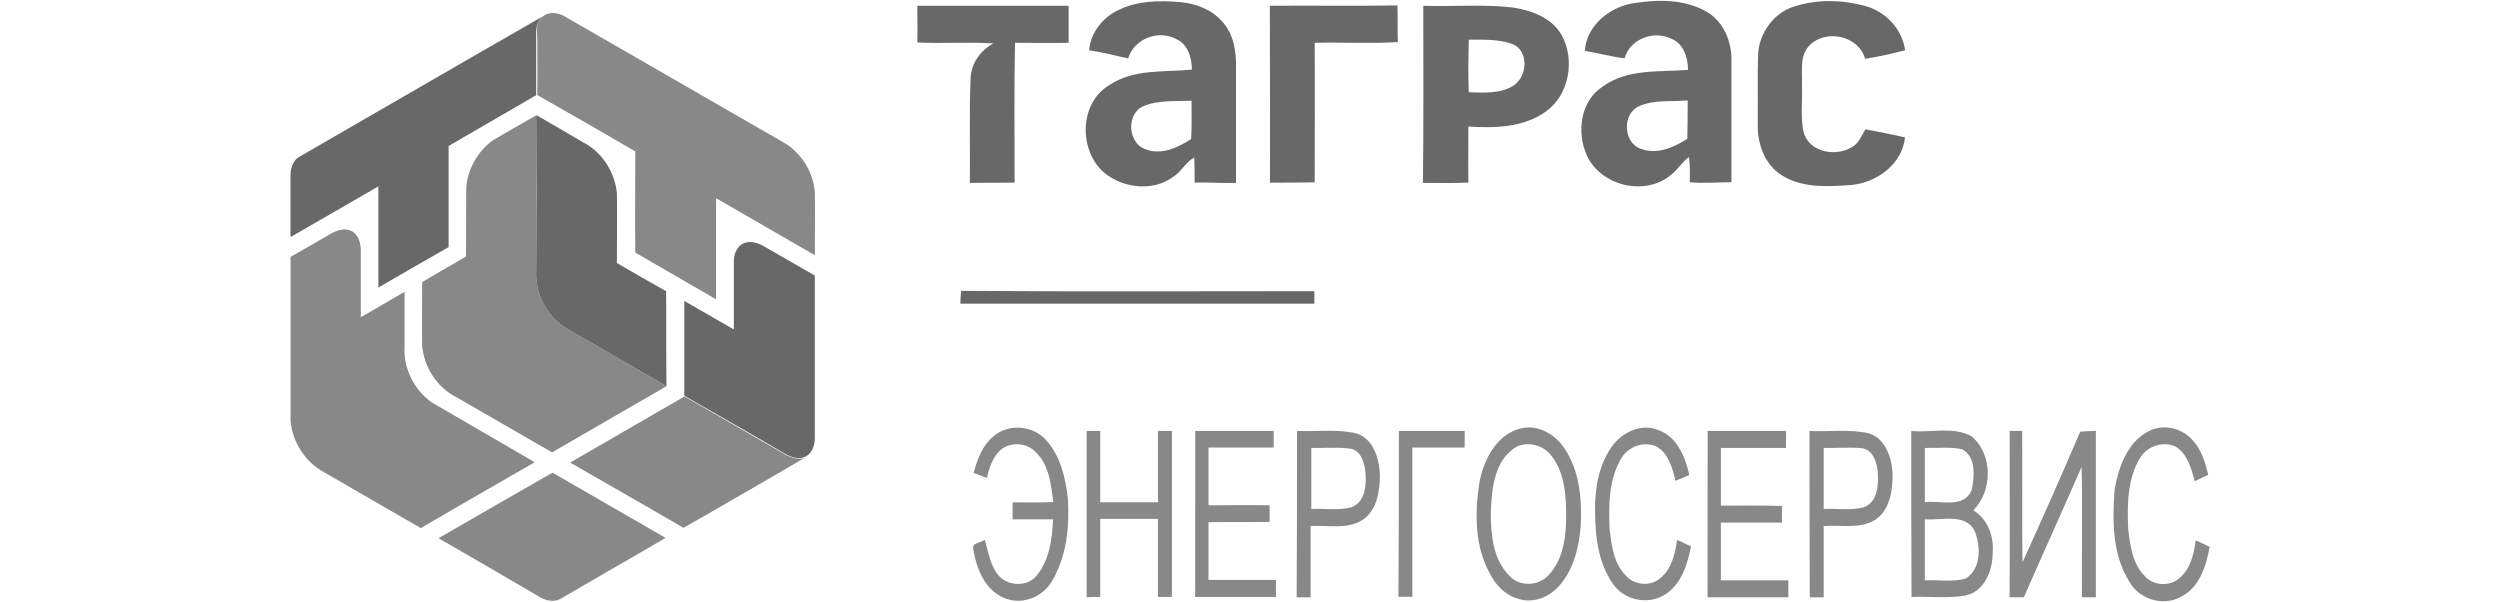 <svg xmlns="http://www.w3.org/2000/svg" viewBox="0 0 2815.3 678"><style>.st0{fill:#686868}.st1{fill:#888}</style><g id="Слой_5"><g id="_x23_68757dff"><path class="st0" d="M1260 11.1c21-10.3 45.5-10.7 68.4-8.8 18 1.5 36.3 8.4 48.2 22.2 12.6 13.8 15.7 33.6 15.3 51.6V206c-15.7.4-31-.8-46.6-.4 0-9.6 0-18.7-.4-28.3-9.9 5.4-14.5 16.1-23.7 21.8-21 15.7-52 13.4-73-1.1-33.6-22.5-34.8-81 .8-102 27.5-18.7 61.9-14.5 93.2-17.6 0-13-4.2-27.9-16.8-34-20.3-11.5-48.2-1.1-55 21.4-14.5-3.4-29-6.9-43.9-9.2 1.4-19.5 15.5-37.5 33.5-45.5m27.5 108.5c-19.5 8.4-17.6 42 2.7 48.5 17.6 6.9 36.3-1.9 51.2-11.5.8-14.5.4-29 .4-43.2-18 .9-37.1-1-54.3 6.2zM1784.7 57.3c1.9-29 28.7-50.1 56.2-53.9 27.1-4.2 57.3-4.2 81.8 10.3 18.3 11.1 27.5 33.2 27.1 54.3v137.2c-15.7 0-31.3 1.5-47 0 .4-9.6.4-18.7-.8-28.3-8 5.4-12.6 14.5-20.6 20.3-29 24.1-78.7 12.2-94.4-22.2-11.8-26-7.3-61.5 18-77.6 27.9-20.3 63.4-16.1 95.9-18.7 0-13.8-5-29.8-19.1-35.2-19.9-9.6-46.2.4-52.4 22.2-15.3-1.9-29.8-6.1-44.7-8.4m61.1 62.3c-19.5 8.4-18 42 2.7 48.2 18 6.5 36.7-1.9 51.6-11.5.4-14.5.4-28.7.4-43.2-18.8 1.6-37.9-1.1-54.7 6.5zM2020.5 7.3c26-8.4 54.6-7.6 80.6-.4 22.9 6.5 40.9 26 44.3 49.7-14.9 3.8-29.8 7.3-45.1 9.6-7.3-26.4-45.1-34-63.1-14.5-11.1 11.8-7.3 29-8 43.9.8 18-1.9 35.9 1.9 53.5 6.5 22.5 36.3 27.9 54.6 16.4 7.6-4.2 10.7-12.6 14.9-19.9 14.9 2.7 29.8 5.7 44.7 9.2-3.4 30.2-31.7 50.8-60.4 53.5-26.4 1.9-55.4 3.8-78.7-11.1-18.7-11.8-27.1-34.8-26.8-56.2.4-26.8-.4-53.1.4-79.9 1.3-23.6 17.3-46.6 40.7-53.8zM1033 6.5h170.4v41.7c-20.3.4-40.5 0-60.4 0-1.1 52.4-.4 105.1-.4 157.4-16.8.4-33.6 0-50.4.4.4-39.4-.8-78.7.8-118.1.8-16.8 11.1-31 25.6-39-28.7-1.9-56.9.4-85.6-1.1.4-13.8 0-27.5 0-41.3zM1430 6.5c47.8-.4 95.5.4 143.7-.4.4 13.8 0 27.5.4 41.3-31.3 1.9-62.7 0-93.6.8.4 52.4 0 104.7 0 157.1-16.8.4-33.6.4-50.4.4.3-66.2-.1-132.7-.1-199.2zM1602.8 6.5c33.6 1.1 67.3-1.9 100.5 1.9 21 3.1 44.3 11.5 55.4 31.3 15.3 27.9 8.4 67.3-18 86-25.2 18-57.7 18.7-87.1 16.8 0 21-.4 42 0 63.1-17.2.8-34 .4-51.2.4.8-66.5.4-133 .4-199.5m51.2 38.2c-.4 19.9-.8 39.4 0 59.2 16.8.4 35.2 1.9 50.1-7.3 16.4-10.3 18-40.5-1.9-47.4-15.4-5.2-32.2-4.5-48.2-4.5zM1081.5 342c0-5 .4-9.6.8-14.5 132.6 1.1 265.2.4 397.8.4V342h-398.6z"/></g><g id="_x23_029ba5ff"><path class="st1" d="M1117.8 492.2c16.4-15.3 44.3-13.8 59.6 2.7 16.8 18 22.5 43.2 25.2 66.9 1.9 31.7-1.5 65.3-18.3 93.2-10.7 18-34.8 27.1-54.3 18-21.4-9.2-30.6-33.6-34-54.6-1.9-7.6 9.2-6.9 13-10.7 4.2 14.1 6.1 30.6 16.8 41.7 11.5 11.5 33.2 11.1 42.8-2.7 13.4-17.6 16.4-40.5 17.2-61.9h-45.5v-19.1c15.3 0 30.6.4 45.9-.4-2.7-19.5-4.6-41.3-19.5-55.8-10.3-11.5-30.2-12.6-41.3-1.5-8 8-11.5 19.5-14.1 30.2-5-1.9-9.9-3.8-14.9-5.7 4.2-15.1 9.6-30.3 21.4-40.3zM1715.1 481.9c18.7-3.4 37.5 8.4 47.4 24.1 16.4 25.2 19.1 56.6 17.6 86-1.9 24.1-8 49.7-24.5 68-11.5 13-30.6 20.3-47.4 13.8-14.1-4.2-24.8-16.1-31-29-16.4-30.2-16.4-66.5-11.5-99.4 4.3-26.8 19.6-57.8 49.4-63.5m-6.9 21c-25.6 14.5-28.3 47.8-29.4 74.1 0 24.8 2.3 52.7 21 71.5 11.1 12.2 32.1 11.8 43.6-.4 17.2-17.6 20.3-43.9 20.3-67.6s-1.9-50.4-18.3-69.2c-8.9-10.3-24.5-14.1-37.2-8.4zM1812.6 506.7c10.7-18.3 34.8-31.3 55.4-22.2 21 7.6 29.8 30.6 34.4 50.4-5 2.3-10.3 4.6-15.7 6.5-3.1-14.1-7.6-30.2-20.6-38.2-14.1-6.9-32.1-.8-40.1 12.6-14.5 23.7-14.5 53.1-13.4 80.3 2.3 18.3 4.6 38.6 18.3 52 9.2 11.1 27.9 12.6 38.6 3.1 13-10.3 16.8-27.5 19.1-43.2 5.3 2.3 10.7 5 15.7 7.3-4.2 20.6-11.1 43.9-30.6 55-18.3 11.1-44.7 5.3-56.9-12.2-12.2-16.8-17.6-37.8-19.5-58.5-2.3-31.3-2.3-65.3 15.3-92.9zM2418.7 486.1c16.4-9.2 37.8-4.6 50.1 9.2 10.3 10.7 14.5 25.6 18 39.4-5 2.3-9.9 4.6-15.3 7.3-3.8-14.5-8-30.6-21.4-39-14.1-6.9-32.1-.4-40.1 12.6-14.5 23.7-14.5 53.1-13.4 80.3 2.3 18.3 4.6 38.6 18.3 52.4 9.2 11.1 27.5 12.6 38.6 3.4 13-10.3 17.2-27.5 19.1-43.2 5.4 2.3 10.3 4.6 15.7 7.3-3.8 21.8-11.8 47-33.6 56.9-19.1 9.9-44.7 2.3-55.8-16.1-20.3-31-20.3-69.9-17.6-105.5 4.5-25.3 14.4-52.8 37.4-65zM1223.7 485.3h15.3v80.3h65v-80.3h15.7v186.9H1304v-87.9h-65v87.9c-5 0-10.3 0-15.3.4V485.3zM1346 485.3h88.3V504h-73.4v65c22.9 0 45.9-.4 68.8 0v18.7c-22.9.4-45.9 0-68.8.4v65h76v19.1h-91c.1-61.9.1-124.6.1-186.9zM1460.6 485.3c21 .8 42.4-1.9 63.1 1.9 22.2 3.8 29.8 28.7 30.2 48.2 0 18-3.4 39.4-19.5 50.1-17.6 11.1-39 5.7-58.5 6.9v80.3h-15.7c.4-62.8.4-125.1.4-187.4m16.1 19.1v68.8c14.9-.8 30.2 1.9 45.1-1.9 16.1-6.1 17.2-26 15.7-40.5-1.1-10.3-5.3-24.1-17.2-25.6-14.6-1.9-29.1-.4-43.6-.8zM1575.3 485.3h74.1V504h-58.9v168.1h-15.7c.5-61.8.5-124.5.5-186.8zM1923 485.3h88.3v19.1h-73.4v65c22.9 0 45.9-.4 68.8.4v18.7h-68.8v65h76v19.1h-91c.1-62.7.1-125 .1-187.3zM2037.7 485.3c21 1.1 42.4-1.9 63.4 1.9 21.8 3.8 29.8 28.7 30.2 47.8 0 18-3.4 39.4-19.1 50.1-17.6 11.1-39 5.7-58.5 7.3v80.3H2038c-.3-62.8-.3-125.1-.3-187.4m16 19.1v68.8c14.9-.8 30.6 1.9 45.1-1.9 16.1-6.1 16.8-26 15.7-40.5-1.1-10.3-5.4-24.1-17.2-26-14.6-1.5-29.1 0-43.6-.4zM2152.3 485.3c22.5 2.3 47.4-5.4 68 6.1 24.1 20.3 23.7 61.5 1.9 83.3 16.4 9.9 23.3 29.4 21.8 47.8 0 19.9-9.2 43.9-31 48.2-19.9 3.4-40.5.8-60.4 1.5-.3-62.3-.3-124.6-.3-186.9m15.3 19.1v61.1c17.6-2.3 43.6 7.6 52.7-13.4 3.1-15.3 5.4-37.5-10.7-46.2-13.7-3-27.9-1.1-42-1.5m0 80.3v68.8c15.3-.8 31 2.3 45.9-1.9 17.6-10.7 17.2-36.3 10.3-53.5-10.7-21-37.5-11.5-56.2-13.4zM2263.1 485.3h14.1c.4 49.3-.4 98.6.4 147.9 22.2-48.9 43.9-97.8 65-147.1 5.7-.4 11.5-.8 17.6-.8v187.3h-15.7c-.4-48.9.8-97.8-.4-146.7-21.4 48.9-43.6 97.8-65 146.7H2263c.5-62.7.1-125 .1-187.3z"/></g><g id="_x23_009aa3ff"><path class="st1" d="M611.1 18.7c7.3-6.1 17.6-4.6 25.2 0 82.9 47.8 165.9 95.5 248.8 143.3 18.3 11.8 30.6 32.5 32.5 53.9.4 23.7 0 47.8 0 71.5-37.1-21.4-74.1-42.8-111.2-64.2v113.9c-30.6-17.6-60.8-35.2-91-52.7-.4-37.8 0-76 0-113.9C678.7 149.1 642.1 128 605 107c.4-22.2 0-43.9 0-66.1 0-3.8-1.1-7.6 0-11.8.8-3.9 3-7.3 6.1-10.4zM555.3 157.8c16.1-9.6 32.5-18.7 48.5-27.9v175c-1.5 27.1 14.1 55 38.2 67.3 36.3 21 72.2 41.7 108.5 62.7-42.8 24.8-86 49.7-128.8 74.5-35.9-20.6-72.2-41.7-108.1-62.3-21.4-10.7-35.9-33.6-38.2-57.3-.4-24.1 0-48.2 0-72.2 16.4-9.6 32.9-19.1 49.3-28.7.4-26.4 0-52.7.4-78.7 1.9-20.6 13.4-40.5 30.2-52.4z"/><path class="st1" d="M373.8 262.5c6.9-3.8 15.7-6.1 22.9-1.9 6.9 4.2 9.2 12.6 9.6 19.9v76.8c16.4-9.6 32.9-19.1 49.3-28.7v61.9c-1.5 24.5 11.1 49.3 31.3 63.1 38.2 22.2 76.4 44.3 114.6 66.5v.8c-42.4 24.5-85.2 48.9-127.6 73.8-36.3-21-72.6-41.7-108.5-62.7-21.4-11.1-35.9-34-38.2-57.7v-185c15.6-8.8 31.3-18 46.6-26.8zM642.1 520.9c42.8-24.8 86-49.7 128.8-74.5l1.1.8c37.8 21.4 75.3 43.6 113.1 65 6.1 3.4 13.8 5.7 21 3.4-23.7 14.1-47.4 27.5-71.1 41.3-21.8 12.6-43.6 25.2-65.3 37.5-42.8-25-85.6-49.1-127.6-73.5zM493.8 606.1c42.8-24.8 85.6-49.3 128.4-73.8 42.4 24.5 84.8 48.9 127.3 73.4-38.2 22.5-76.8 44.3-115.4 66.9-7.6 6.1-18.3 4.6-26.4-.4-37.9-22.2-76.1-44.3-113.9-66.1z"/></g><g id="_x23_e4002fff"><path class="st0" d="M607.3 20.7c1.1-.8 2.3-1.1 3.4-1.9-3.1 3.1-5 6.5-6.1 10.7-1.1 3.4-.8 6.9-.8 10.3v67.6c-1.9.8-4.2 1.9-5.7 3.1-31 18-61.9 35.9-92.9 53.9v113.9c-26.4 14.9-52.7 30.2-79.1 45.5V209.9c-32.9 19.1-65.7 37.8-98.6 56.9-.8-2.3-.4-5-.4-6.9V198c0-6.1 1.5-12.6 5.4-17.6 2.3-3.1 6.1-4.6 9.2-6.5 88.7-51.2 176.9-102.4 265.6-153.2zM603.8 129.6c17.6 9.9 35.2 20.3 52.7 30.6 21.4 10.7 35.9 33.6 38.2 57.3.4 26.4 0 52.4 0 78.7 18.3 10.7 37.1 21.4 55.4 31.7.4 35.5 0 71.1.4 107-36.3-21-72.2-41.7-108.5-62.7-24.5-12.6-39.7-40.1-38.2-67.3.4-58.4.4-116.9 0-175.3zM835.8 274.8c7.3-4.2 16.4-1.9 23.3 1.9 19.5 11.1 39 22.5 58.5 33.6v183c0 8.4-3.4 18.3-11.8 21.4-6.9 2.7-14.5.4-21-3.4-37.8-21.8-75.3-43.6-113.1-65-.4-.4-.8-1.1-1.1-1.5V338.9c18.7 10.7 37.1 21.4 55.8 32.1v-76.8c-.1-6.8 2.5-15.2 9.4-19.4z"/></g></g></svg>